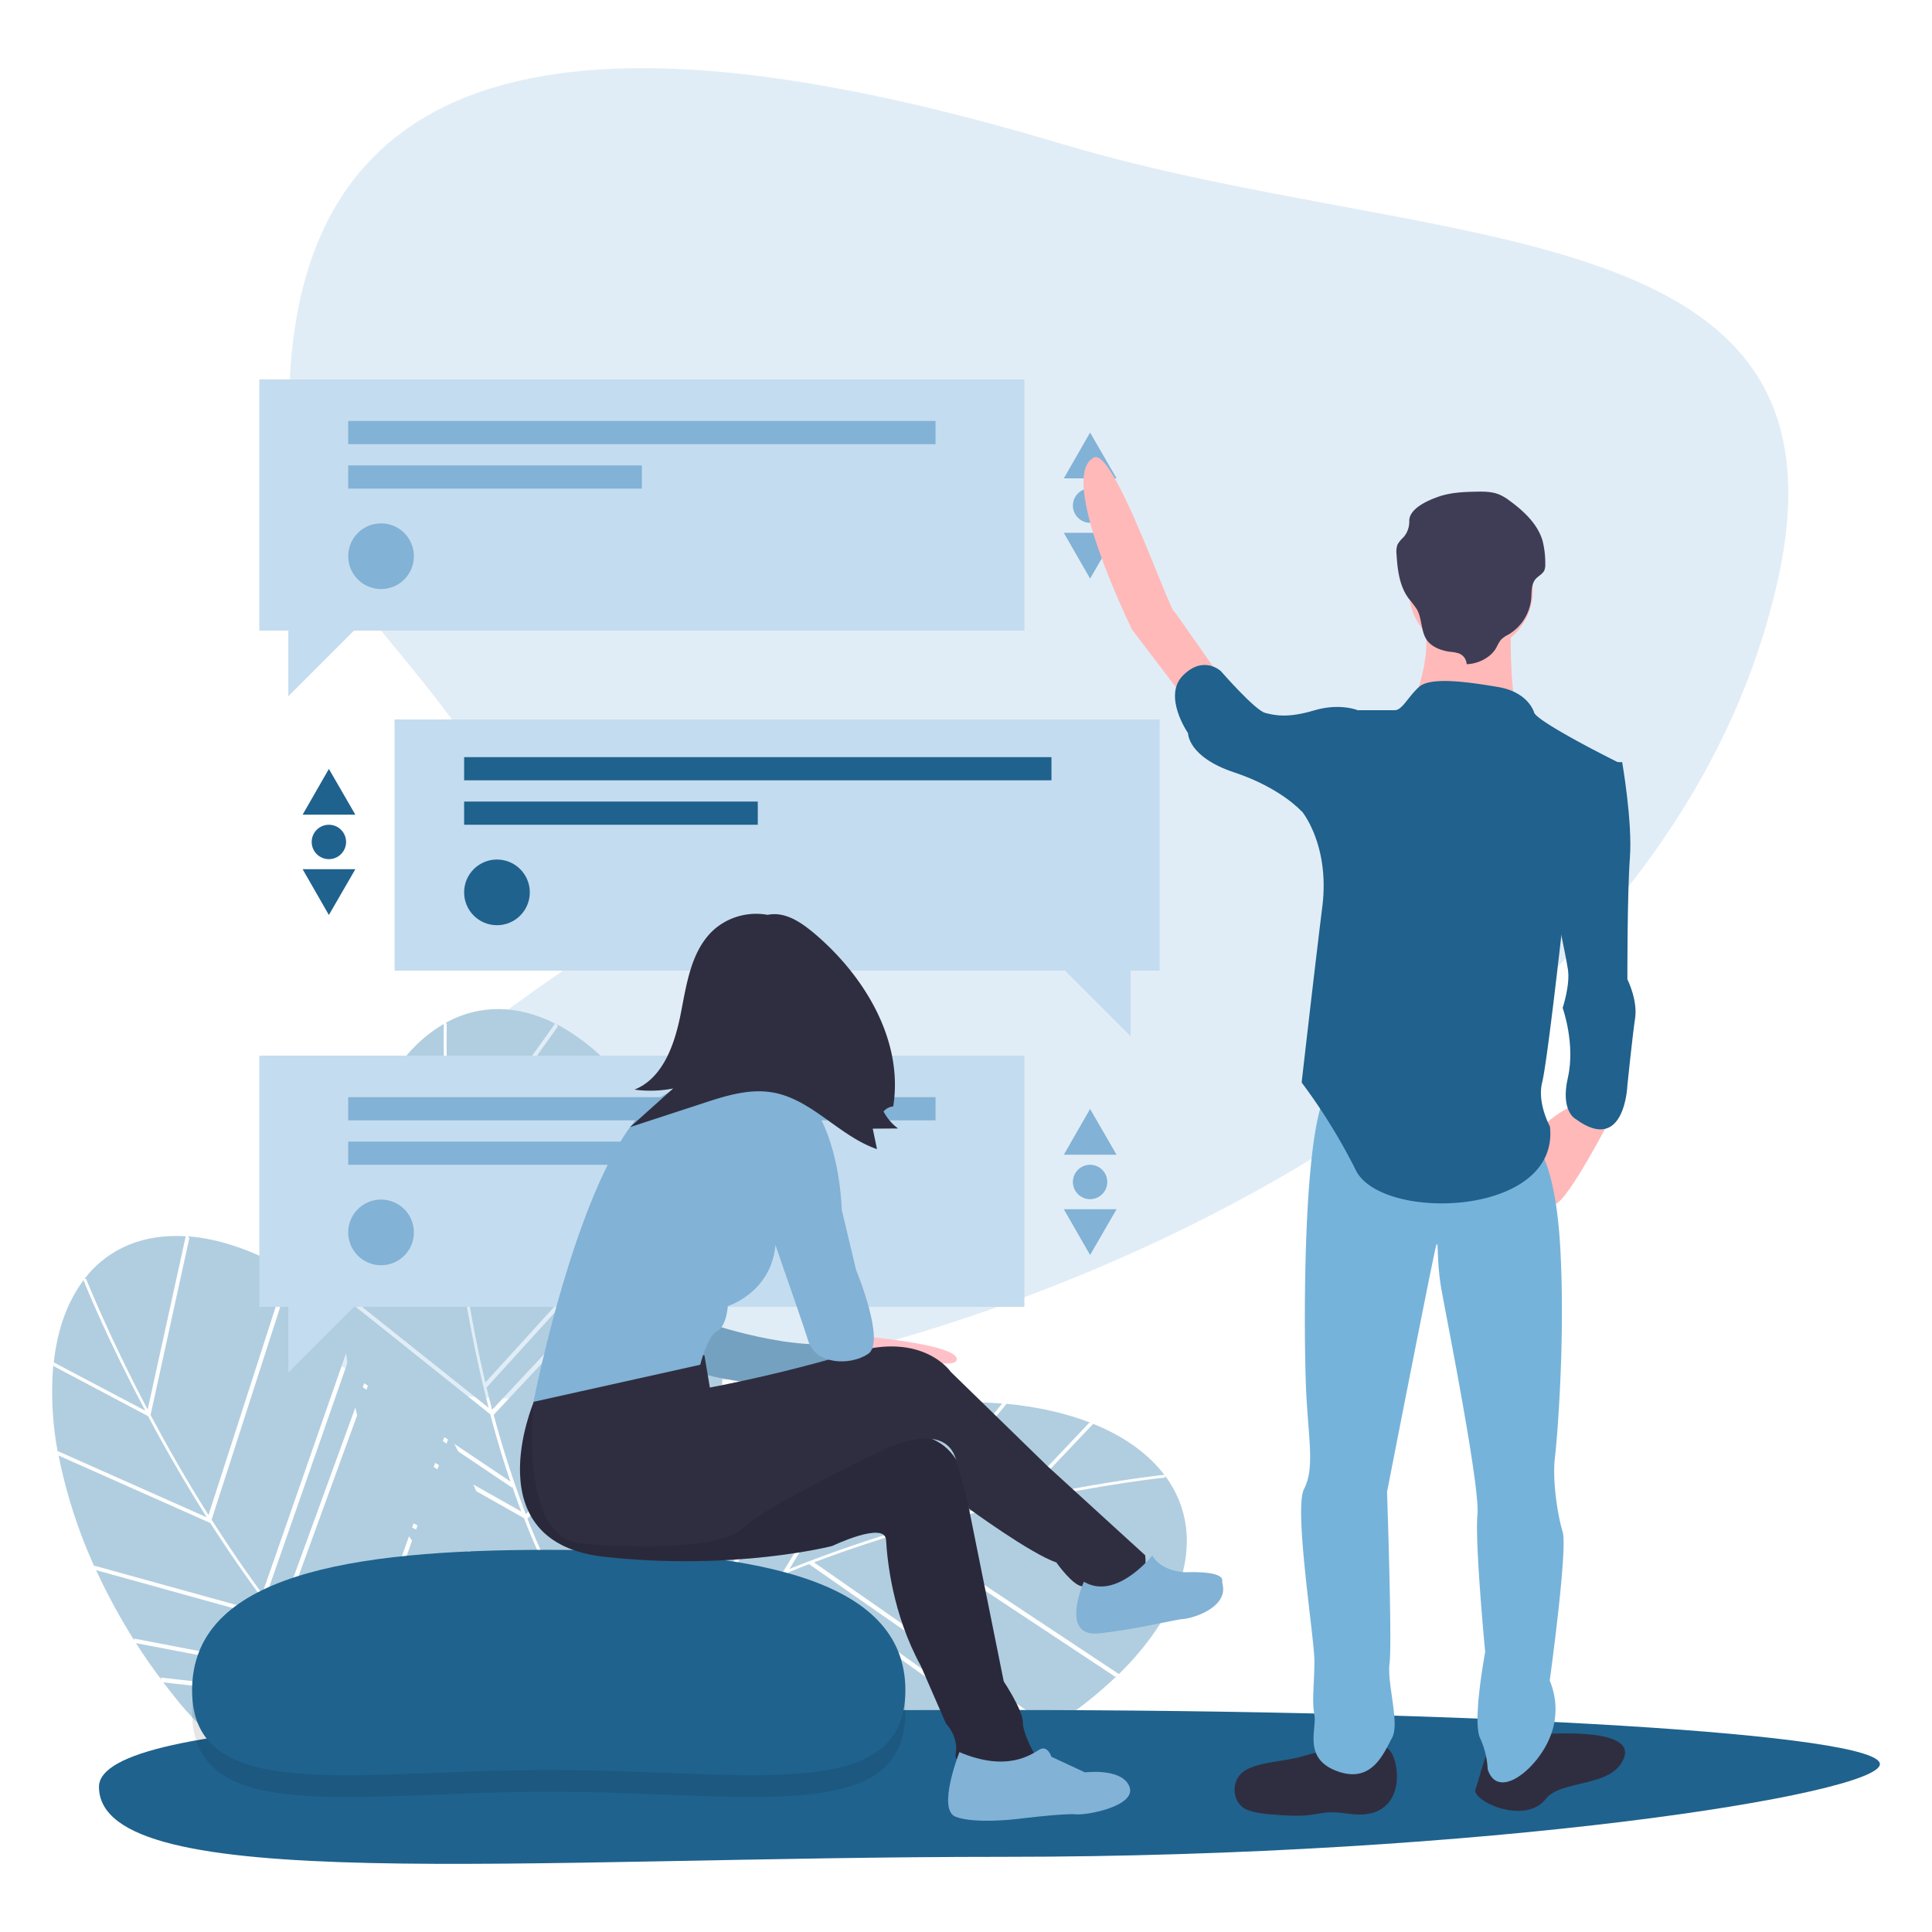 <svg id="f1248760-b706-401a-9a88-490bc0db237b" xmlns="http://www.w3.org/2000/svg" viewBox="0 0 1000 1000"><defs><style>.cls-1,.cls-3{fill:#c4dcef;}.cls-1{opacity:0.5;}.cls-1,.cls-11{isolation:isolate;}.cls-2{fill:#b1cee0;}.cls-4{fill:#82b2d6;}.cls-5{fill:#1f628d;}.cls-6{fill:#ffb9b9;}.cls-7{fill:#2f2e41;}.cls-8{fill:#76b3da;}.cls-9{fill:#20618d;}.cls-10{fill:#3f3d56;}.cls-11{opacity:0.1;}.cls-12{fill:#ffc1c7;}</style></defs><title>player</title><path class="cls-1" d="M550,74.59c192.7,57.5,413.9,32.2,370,226.6C811.13,783-245.17,860.49,302,495.29c-74.5-182.7-158.9-173.1-151.9-300.6C160.83-2.31,357.23,17.09,550,74.59Z"/><path class="cls-2" d="M198.33,563.89c-6.9,12.4-12.2,27.1-15.8,43.4l.3-1.1,57.5,61.7c-3.5-21.4-5.8-41.8-7.4-60.1l-34.9-43Z"/><path class="cls-2" d="M229.73,530a17.39,17.39,0,0,0-1.8,1.1c-11.6,7.1-21.3,18.2-29.1,32l33.8,41.6C229.23,564.19,229.63,534.89,229.73,530Z"/><path class="cls-2" d="M269.83,782.39c-1.6-4.2-3.2-8.6-4.7-13l-.1.6-84-56.5c1.3,7.6,2.8,15.1,4.7,22.7l.1-1.2Z"/><path class="cls-2" d="M252.93,728.69q-7.05-27.3-12.1-57.3l-58.6-62.9a264.25,264.25,0,0,0-5.5,60.8l.2-1.2Z"/><path class="cls-2" d="M330.13,568.69l-88,101.4c2.4,14.3,5.3,29.6,9.1,45.5l100.5-110.5a217.17,217.17,0,0,0-22.1-37.5Z"/><path class="cls-2" d="M352.23,606.19l.5,1.1-100.9,110.9c.9,3.8,1.9,7.7,2.9,11.5l103.2-110.2.5,1.1C356.43,615.59,354.43,610.79,352.23,606.19Z"/><path class="cls-2" d="M264.23,766.89c-3.8-11.1-7.3-22.8-10.5-34.9l-76.9-61.4a305.18,305.18,0,0,0,4,41.5l.1-1.2Z"/><path class="cls-2" d="M206.33,787.19c37.2,59.5,110.6,93.6,128.8,101.3q-24.45-24-43.7-59Z"/><path class="cls-2" d="M273,786.09a378.68,378.68,0,0,0,18.7,40.4l81.4-109.7.6,1.2a296.91,296.91,0,0,0-1-40Z"/><path class="cls-2" d="M287.33,529.79c-19-9.6-38.8-10.3-56.8-.3l.7.3c0,.4-.8,30.9,2.8,74.7Z"/><path class="cls-2" d="M186.13,737.69c1.2,4.7,2.5,9.3,3.9,14a145.82,145.82,0,0,0,15.2,33.7l.1-1.2,84.3,41.9a375.23,375.23,0,0,1-16.9-36.4l-1.5-3.9Z"/><path class="cls-2" d="M328.93,566.59c-12.5-16.6-26.4-28.9-40.7-36.4l.5,1.1-54.5,76.5c1.6,18,3.9,38.2,7.3,59.4Z"/><path class="cls-2" d="M339.43,890c1.9-5.4,30.8-90.3,34.2-170.3l-80.8,108.9C305.53,851.59,320.83,872.69,339.43,890Z"/><path class="cls-2" d="M372.43,675a175.27,175.27,0,0,0-6.3-32.1c-2.2-7.3-4.6-14.3-7.2-21.1l-103.4,110.5a521.37,521.37,0,0,0,16.6,51.4h.1Z"/><path class="cls-2" d="M27.63,706.09a166.7,166.7,0,0,0,2.4,46.1l-.1-1.1,77.1,34.3c-11.6-18.4-21.8-36.2-30.4-52.4l-48.9-25.9Z"/><path class="cls-2" d="M43.23,662.59c-.4.6-.8,1.1-1.2,1.7-7.8,11.1-12.5,25.1-14.2,40.9l47.4,25C56.13,694.29,45,667.19,43.23,662.59Z"/><path class="cls-2" d="M179,879.09c-3.2-3.3-6.3-6.6-9.4-10.1l.2.5-99.4-19c4.1,6.5,8.5,12.8,13.2,19l-.4-1.2Z"/><path class="cls-2" d="M142.43,836.29q-17.1-22.35-33.6-48l-78.5-34.9a264.66,264.66,0,0,0,18.8,58.1l-.3-1.1Z"/><path class="cls-2" d="M150.73,658.79l-41.2,127.8c7.8,12.2,16.5,25.2,26.2,38.3l49.2-141.1a214.87,214.87,0,0,0-35-25.8Z"/><path class="cls-2" d="M185.83,684.69l.9.9-49.4,141.6c2.3,3.2,4.7,6.3,7.2,9.5l51.7-141.9.9.9C193.43,691.69,189.63,688.09,185.83,684.69Z"/><path class="cls-2" d="M167.83,867c-7.9-8.8-15.6-18.1-23.3-28l-94.8-26.3a323.93,323.93,0,0,0,19.9,36.6l-.3-1.2Z"/><path class="cls-2" d="M122.53,908.39c57.6,40.2,138.4,42.7,158.2,42.7-21.3-8.3-42.5-20.7-63.3-37.1Z"/><path class="cls-2" d="M183.43,881.29a361.55,361.55,0,0,0,33.1,29.9l31.8-132.9,1,.9a284.33,284.33,0,0,0-16.6-36.4Z"/><path class="cls-2" d="M96.13,639.89c-21.3-1.3-39.7,5.7-52.4,22h.8c.2.4,11.4,28.8,31.9,67.7Z"/><path class="cls-2" d="M84.53,870.79q4.35,5.7,9,11.4a143.3,143.3,0,0,0,27.2,25l-.4-1.1,94,5.5a361.65,361.65,0,0,1-29.8-26.9l-3-3Z"/><path class="cls-2" d="M148.83,657.39c-18-10.3-35.6-16.3-51.7-17.5l.9.8-20.1,91.7c8.5,16,18.5,33.6,30,51.8Z"/><path class="cls-2" d="M285.23,950.79c-.4-5.7-7.1-95.1-35.3-170.1l-31.6,131.9C239,928.79,261.43,942.19,285.23,950.79Z"/><path class="cls-2" d="M231.33,740.09a184.57,184.57,0,0,0-18.4-27.1c-4.9-5.9-9.9-11.4-14.9-16.6l-51.8,142.2a508.29,508.29,0,0,0,35.4,40.7h.1Z"/><path class="cls-2" d="M564.93,736.59c-13.2-5.2-28.5-8.6-45.1-10.1l1.1.2-53.8,65c20.8-6.2,40.7-11.2,58.6-15.1l38.1-40.2Z"/><path class="cls-2" d="M602.63,763.39a19.23,19.23,0,0,0-1.3-1.7c-8.6-10.5-20.8-18.8-35.5-24.7l-36.9,38.9C568.63,767.29,597.73,763.89,602.63,763.39Z"/><path class="cls-2" d="M357.53,835.79c4-2.2,8.1-4.3,12.3-6.4h-.6l45.1-90.6c-7.3,2.2-14.6,4.8-21.9,7.6l1.2-.1Z"/><path class="cls-2" d="M408.63,812.09q26.1-10.5,55.3-19.4l54.8-66.2a254.05,254.05,0,0,0-61,2.5h1.2Z"/><path class="cls-2" d="M577.23,867.89l-112-74.1c-13.9,4.2-28.7,9.1-43.9,14.9l122.6,85.4a211.13,211.13,0,0,0,34.3-26.8Z"/><path class="cls-2" d="M542.93,894.69l-1.1.6-123.1-85.7c-3.7,1.4-7.3,2.9-11,4.4l122.7,88-1.1.6C534.13,900.09,538.63,897.49,542.93,894.69Z"/><path class="cls-2" d="M372.23,828.29c10.6-5.2,21.6-10.2,33.2-14.9l50.9-84.2a314,314,0,0,0-40.6,9.3h1.2Z"/><path class="cls-2" d="M344.53,773.49c-54.2,44.6-78.4,121.8-83.7,140.8,13.7-18.2,31.4-35.3,52.8-51Z"/><path class="cls-2" d="M354.23,839.49a379.2,379.2,0,0,0-37.7,23.8l119.4,66.5-1.1.7a308.86,308.86,0,0,0,39.5-6.1Z"/><path class="cls-2" d="M610.23,820.39c7-20.1,5.2-39.8-7.1-56.4l-.2.8c-.4,0-30.8,3.2-73.7,12.5Z"/><path class="cls-2" d="M391,747.09c-4.5,1.8-8.9,3.6-13.4,5.6a146.81,146.81,0,0,0-31.4,19.4l1.2-.1-30.6,89a387.18,387.18,0,0,1,33.9-21.5c1.2-.7,2.5-1.4,3.7-2Z"/><path class="cls-2" d="M579.13,866.49c14.8-14.5,25.3-29.9,30.8-45.1l-1,.7L526,778c-17.7,3.9-37.4,8.8-57.9,14.9Z"/><path class="cls-2" d="M259.93,918.79c5.6,1.1,93.5,18.8,173.3,11.8l-118.5-66C293.53,880.19,274.63,898.09,259.93,918.79Z"/><path class="cls-2" d="M477.33,923.59a179.27,179.27,0,0,0,31-10.4c7-3.1,13.6-6.4,20-9.9l-123-88.2a494.61,494.61,0,0,0-48.8,23.2v.1Z"/><polygon class="cls-3" points="530.23 196.39 134.23 196.39 134.23 326.39 149.23 326.39 149.23 360.39 183.23 326.39 530.23 326.39 530.23 196.39"/><polygon class="cls-3" points="530.23 546.39 134.23 546.39 134.23 676.39 149.23 676.39 149.23 710.39 183.23 676.39 530.23 676.39 530.23 546.39"/><polygon class="cls-3" points="204.23 372.39 600.23 372.39 600.23 502.39 585.23 502.39 585.23 536.39 551.23 502.39 204.23 502.39 204.23 372.39"/><rect class="cls-4" x="180.23" y="217.89" width="304" height="12"/><rect class="cls-4" x="180.23" y="240.89" width="152" height="12"/><circle class="cls-4" cx="197.23" cy="287.89" r="17"/><rect class="cls-5" x="240.23" y="391.89" width="304" height="12"/><rect class="cls-5" x="240.23" y="414.89" width="152" height="12"/><circle class="cls-5" cx="257.23" cy="461.89" r="17"/><rect class="cls-4" x="180.23" y="567.89" width="304" height="12"/><rect class="cls-4" x="180.23" y="590.89" width="152" height="12"/><circle class="cls-4" cx="197.23" cy="637.89" r="17"/><polygon class="cls-5" points="170.23 397.99 156.63 421.69 183.93 421.69 170.23 397.99"/><polygon class="cls-5" points="170.23 473.59 183.93 449.89 156.63 449.89 170.23 473.59"/><circle class="cls-5" cx="170.23" cy="435.79" r="8.9"/><polygon class="cls-4" points="564.23 223.89 550.63 247.59 577.93 247.59 564.23 223.89"/><polygon class="cls-4" points="564.23 299.49 577.93 275.79 550.63 275.79 564.23 299.49"/><circle class="cls-4" cx="564.23" cy="261.69" r="8.9"/><polygon class="cls-4" points="564.23 573.99 550.63 597.69 577.93 597.69 564.23 573.99"/><polygon class="cls-4" points="564.23 649.59 577.93 625.89 550.63 625.89 564.23 649.59"/><circle class="cls-4" cx="564.23" cy="611.79" r="8.9"/><path class="cls-5" d="M519.53,885.09c-250.4,0-468.4,3.3-468.3,39.8.2,56.8,217.9,36.2,468.3,36.2s453.5-32.5,453.5-48S769.93,885.09,519.53,885.09Z"/><path class="cls-6" d="M639.63,361.69l-31.7-45.1c-2,1.6-31.3-84.7-41.6-79.8C546.63,246.09,586,326,586,326l24.5,32.1Z"/><path class="cls-6" d="M834.23,577.79s-22.8,44.2-29.4,45.5-6.7-40.2-6.7-40.2,13.4-12,18.7-10.7S834.23,577.79,834.23,577.79Z"/><path class="cls-7" d="M796.13,897.79s50-4.6,44.6,11.6-32.7,11.4-40.7,21.8c-10.8,13.8-38.9.8-36.3-5.3,2.3-5.5,4.2-18.3,10.9-27.2S796.13,897.79,796.13,897.79Z"/><path class="cls-7" d="M643.33,917.19c-5.8,4.5-5.8,14.3.2,18.5,3.8,2.6,11.4,3.3,19.1,3.8,22.1,1.6,17.9-3.2,35.4-.7,31.2,4.6,26.9-28.8,20.4-33.7s-31,.1-44.9,4.1C665.43,911.79,650.33,911.79,643.33,917.19Z"/><path class="cls-8" d="M794.13,591.59s10.7,7.4,13.4,53.3-1.3,97.7-2.7,109.5,1.3,29.6,4,38.5-6.7,77-6.7,77a38,38,0,0,1,0,29.6c-6.7,16.3-26.8,32.6-32.1,16.3a43.43,43.43,0,0,0-4-16.3c-4-8.9,2.7-44.4,2.7-44.4s-5.4-56.3-4-71.1-16.1-102.1-18.7-116.9-1.3-26.6-2.7-22.2-25.4,127.3-25.4,127.3,2.7,78.5,1.3,88.8,5.4,31.1,1.3,38.5-9.9,23-26.8,17.8c-20-6.2-12-22.2-13.4-29.6s0-16.3,0-28.1-10.7-78.5-5.4-88.8,2.7-23.7,1.3-47.4-2.7-137.7,10.7-158.4S794.13,591.59,794.13,591.59Z"/><circle class="cls-6" cx="761.33" cy="305.49" r="32.1"/><path class="cls-6" d="M782,318.19s-1.3,48.2,5.4,56.2-57.6-6.7-57.6-6.7,14.7-30.8,5.4-50.9S782,318.19,782,318.19Z"/><path class="cls-9" d="M794.13,369s-2.7-10.7-18.7-13.4-35.1-5.4-41,0-8.6,12-12.6,12h-18.7l-29.4,52.2s14.7,17.4,10.7,49.5-10.7,91-10.7,91a299.39,299.39,0,0,1,28.1,45.5c13.4,26.8,105.7,24.1,100.4-22.8,0,0-6.7-12-4-22.8s10.7-83,10.7-83l30.8-81.6C839.63,395.79,796.83,374.39,794.13,369Z"/><path class="cls-9" d="M830.23,394.49h9.4s5.4,30.8,4,49.5-1.3,62.9-1.3,62.9,5.4,10.7,4,20.1-4,34.8-4,34.8-1.3,36.1-26.8,17.4c0,0-8-4-4-21.4s-2.7-36.1-2.7-36.1,4-12,2.7-20.1-6.7-33.5-6.7-33.5Z"/><path class="cls-9" d="M709.73,371.69l-6.7-4s-9.4-4-22.8,0-20.1,2.7-25.4,1.3-22.9-21.6-22.9-21.6-8.9-8.5-19.6,2.2,2.6,29.9,2.6,29.9-.2,12.3,23.9,20.3,34.8,20.1,34.8,20.1h26.8Z"/><path class="cls-10" d="M759.13,343.79a6.26,6.26,0,0,0-3.8-5.5,17.86,17.86,0,0,0-4.6-.9c-4.6-.6-9.2-2.3-11.9-5.7-3.5-4.6-2.6-11.1-5.4-16.2a60.72,60.72,0,0,0-4.3-5.7c-4.9-6.6-5.8-15.1-6.3-23.1a11.12,11.12,0,0,1,.5-4.8,16.14,16.14,0,0,1,3.1-3.8,12.22,12.22,0,0,0,3-8.4c-.1-6.2,8.8-10.4,15.1-12.6s13.1-2.5,19.9-2.6c3.9-.1,7.9,0,11.4,1.4a25.29,25.29,0,0,1,5.7,3.4c7.4,5.4,14.4,12.1,16.9,20.6a47.58,47.58,0,0,1,1.4,11.8,8.75,8.75,0,0,1-.5,3.6c-.9,1.8-3,2.8-4.4,4.3-2.5,2.8-2.1,7-2.4,10.6a24.24,24.24,0,0,1-12,18.4,13.73,13.73,0,0,0-3.7,2.6,21.22,21.22,0,0,0-2.1,3.6C772,340.19,765.33,343.59,759.13,343.79Z"/><path class="cls-11" d="M283.43,813.39c101.9,0,185.2,13,185.2,72.7s-82,41.3-184,41.3-185.2,18.5-185.2-41.3S181.53,813.39,283.43,813.39Z"/><path class="cls-5" d="M283.43,802.19c101.9,0,185.2,13,185.2,72.7s-82,41.3-184,41.3-185.2,18.5-185.2-41.3S181.53,802.19,283.43,802.19Z"/><path class="cls-12" d="M440,694s53.4,17.4,55.2,9.9-44-11.8-44-11.8l-3.8-4.4Z"/><path class="cls-4" d="M353.13,705.79c11.2,11.2,74.5,13,74.5,13L440,694c-26.7,7.4-75.7-9.9-75.7-9.9S342,694.59,353.13,705.79Z"/><path class="cls-11" d="M353.13,705.79c11.2,11.2,74.5,13,74.5,13L440,694c-26.7,7.4-75.7-9.9-75.7-9.9S342,694.59,353.13,705.79Z"/><circle class="cls-12" cx="397.57" cy="518.1" r="32.9" transform="translate(-177.53 827.54) rotate(-80.78)"/><path class="cls-12" d="M375.13,534.09c2.8-.7,7.8,1.1,10.8,1.3,4,.2,8.1.1,12.1,0l22.2-.6c-2.2,7-6.7,13-10.3,19.4s-6.2,14-4.2,21a538.16,538.16,0,0,1-56.5-8.4,54.34,54.34,0,0,0,15.9-11.9,27.89,27.89,0,0,0,4.3-5.9C372,543.69,369.13,535.49,375.13,534.09Z"/><path class="cls-7" d="M344.43,694l13.7,47.8s60.2,10.5,102.4,1.9,41,37.2,41,37.2l18,89.4s9.9,14.9,9.9,21.1,6.2,16.8,6.2,16.8c.6,12.4-42.8,9.3-41,0s-5-16.1-5-16.1l-13-29.8c-14.9-27.3-17.4-55.2-18-65.2s-27.9,3.1-27.9,3.1-50.3,13-117.9,5.6-36.6-80-36.6-80l18.6-22.3Z"/><path class="cls-11" d="M344.43,694l13.7,47.8s60.2,10.5,102.4,1.9,41,37.2,41,37.2l18,89.4s9.9,14.9,9.9,21.1,6.2,16.8,6.2,16.8c.6,12.4-42.8,9.3-41,0s-5-16.1-5-16.1l-13-29.8c-14.9-27.3-17.4-55.2-18-65.2s-27.9,3.1-27.9,3.1-50.3,13-117.9,5.6-36.6-80-36.6-80l18.6-22.3Z"/><path class="cls-7" d="M367.43,718.19q37.35-7.2,73.8-18c36.6-11.2,50.9,9.9,50.9,9.9l50.3,49,50.3,45.9c3.1,23-27.3,16.1-32.3,16.1s-13.7-12.4-13.7-12.4c-13-4.3-45.3-27.9-45.3-27.9s-.6-5-6.7-25.6-37.3-4.8-37.3-4.8-62.7,29.8-72.6,40.3-52.1,11.2-84.4,8.1-24.2-73.2-24.2-73.2c31.6-45.3,88.4-24,88.4-24Z"/><path class="cls-4" d="M538,905.59c4.3-2.5,6.2,3.7,6.2,3.7l17.4,8.1s19.2-2.5,23,7.4-21.7,14.9-27.9,14.3-31,2.5-31,2.5-21.1,2.5-31-1.2,1.9-33.5,1.9-33.5C521.33,917.39,533.73,908.09,538,905.59Z"/><path class="cls-4" d="M596.43,805.09c5,8.7,17.4,8.7,17.4,8.7,16.8-.5,18.8,2.6,18.8,4.1a9,9,0,0,0,.2,2.3c2.6,11.5-14.3,17.2-20.3,17.8-6.2.6-22.3,5-43.4,7.4s-8.1-26.7-8.1-26.7C577.83,828.69,596.43,805.09,596.43,805.09Z"/><path class="cls-4" d="M401.53,636.89c1.9,31-24.8,39.1-24.8,39.1s-.6,10.5-5.6,13-8.7,17.4-8.7,17.4l-86.3,19.2s24.8-127.2,62.1-155.1,81.9,0,81.9,0S399.73,605.89,401.53,636.89Z"/><path class="cls-4" d="M389.13,609.59s25.4,72,29.2,84.4,21.7,13,31,6.8-6.2-43.4-6.2-43.4l-7.4-31c-1.9-39.1-15.5-54.6-15.5-54.6h-23Z"/><path class="cls-7" d="M386.93,481.59c2.3-6.4,10.1-9.3,16.8-8.2s12.4,5.3,17.6,9.6c26.3,22.2,46.4,55.7,41,89.7a7.45,7.45,0,0,0-5,2.6,25.54,25.54,0,0,0,7.5,8.8l-13.1.1,2.2,10.6c-19.5-6.7-33.6-25.7-53.8-29.3-12.2-2.2-24.6,1.7-36.4,5.6l-37.6,12.3,22.3-20a61.1,61.1,0,0,1-20,.6c14.8-6,20.8-23.5,23.9-39.2s5.4-33,17.3-43.7a33.22,33.22,0,0,1,34.4-5.6"/></svg>